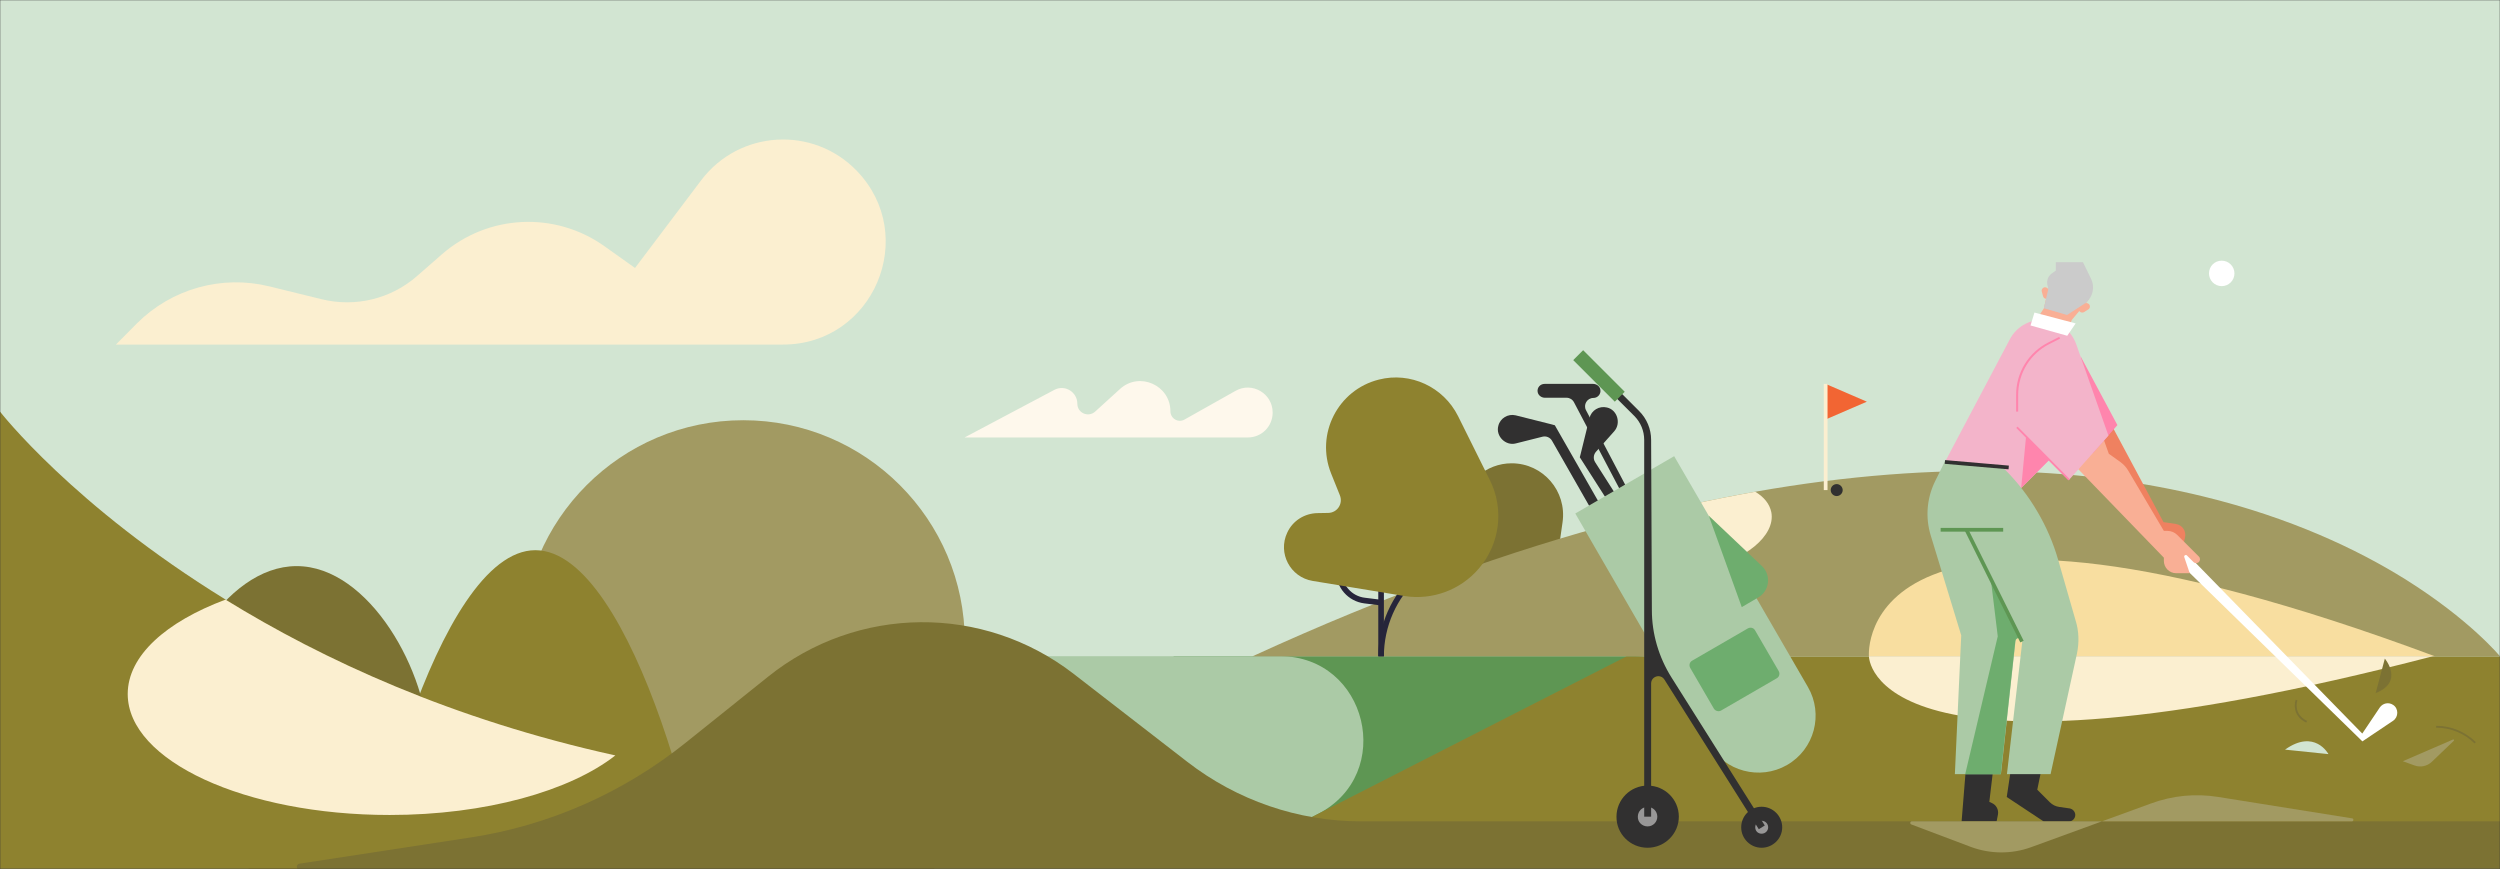<svg width="1335" height="464" viewBox="0 0 1335 464" fill="none" xmlns="http://www.w3.org/2000/svg">
<rect x="0" y="0" width="1335" height="464" fill="#333333" stroke="none"/>
<g clip-path="url(#clip0_1528_81126)">
<mask id="mask0_1528_81126" style="mask-type:luminance" maskUnits="userSpaceOnUse" x="0" y="0" width="1335" height="464">
<path d="M1335 0H0V464H1335V0Z" fill="white"/>
</mask>
<g mask="url(#mask0_1528_81126)">
<path d="M1335 0H0V464H1335V0Z" fill="#D2E5D2"/>
<path d="M396.9 461C462.2 461 515.2 408 515.2 342.7C515.2 277.4 462.2 224.4 396.9 224.4C331.6 224.4 278.6 277.4 278.6 342.7C278.6 408 331.5 461 396.9 461Z" fill="#A29A62"/>
<path d="M61.9 184H418.1C466.4 184 491 126.1 457.6 91.3C434.2 67 394.7 69.4 374.4 96.3L339.1 143.1L322.8 131.5C296.4 112.7 260.6 114.4 236.1 135.7L222.7 147.4C208.8 159.6 189.8 164.2 171.8 159.8L143.7 152.9C118.4 146.7 91.7 154.2 73.2 172.6L61.9 184Z" fill="#FBEFD0"/>
<path d="M804.7 320C787.9 320 775.1 305.1 777.5 288.5L780 271C782 257.5 793.6 247.4 807.2 247.4C824 247.4 836.8 262.3 834.4 278.9L831.9 296.4C830 310 818.4 320 804.7 320Z" fill="#7C7233"/>
<path d="M381 516.5C381 569 338.4 611.6 285.9 611.6C233.4 611.6 190.8 569 190.8 516.5C190.8 464 233.4 293.8 285.9 293.8C338.4 293.8 381 464 381 516.5Z" fill="#8E822F"/>
<path d="M228.8 398.2C228.8 437.1 197.3 468.6 158.4 468.6C119.5 468.6 88 437.1 88 398.2C88 359.3 119.5 302.3 158.4 302.3C197.3 302.3 228.8 359.4 228.8 398.2Z" fill="#7C7233"/>
<path d="M499 421.4V464H0V219.8C0 219.8 38.9 270 120.5 320.2C172.3 352.2 241.4 384.2 328.6 403.4C379.2 414.6 436 421.4 499 421.4Z" fill="#8E822F"/>
<path d="M853.8 350.4H872C930.5 350.4 949.4 413.4 897.3 434.7L827.9 463.1H626.7V350.4H853.8Z" fill="#5E9653"/>
<path d="M668.8 350.4H683.4C730.2 350.4 745.4 413.4 703.7 434.7L648 463.1H486.9V350.4H668.8Z" fill="#ABCAA6"/>
<path d="M648 463.1L868.6 350.5H1335V462.6L648 463.1Z" fill="#8E822F"/>
<path d="M1335 350.482H668.8C741.2 317.282 806.9 293.882 866.2 278.282C891 271.782 914.7 266.582 937.3 262.582C1037.5 244.882 1116.3 250.382 1176.5 265.082C1223.3 276.482 1258.8 293.382 1284.2 309.182C1319.1 330.982 1335 350.482 1335 350.482Z" fill="#A29A62"/>
<path d="M909.2 303.8C886.6 308 866.4 301.2 864.1 288.7C863.5 285.3 864.2 281.7 866.2 278.3C891 271.8 914.7 266.6 937.3 262.6C942 265.4 945 269.1 945.9 273.6C948.2 286 931.8 299.6 909.2 303.8Z" fill="#FBEFD0"/>
<path d="M998 350.4C998 350.4 988.6 234.5 1300.1 350.4H998Z" fill="#F8DEA0"/>
<path d="M366.3 396.5L410.1 361.4C457.8 323.1 525.1 322.5 573.4 359.9L634 406.8C660.6 427.4 693.2 438.6 726.7 438.6H1335V464.5H160.1C158.1 464.5 157.9 461.5 159.9 461.2L251.3 447.2C293.3 440.8 332.9 423.3 366.3 396.5Z" fill="#7C7233"/>
<path d="M998 350.4C998 350.4 997.6 428.8 1299.3 350.4H998Z" fill="#FBEFD0"/>
<path d="M1047.7 240.7H1045.7V266.2H1047.7V240.7Z" fill="white"/>
<path d="M739 350.5H736C736 333.8 743.1 317.7 755.5 306.5L764.7 298.2L766.7 300.4L757.5 308.7C745.7 319.3 739 334.6 739 350.5Z" fill="#26253A"/>
<path d="M739 301.7H736V350.4H739V301.7Z" fill="#26253A"/>
<path d="M737.3 323.3L728.5 322.2C719.9 321.1 713.5 313.8 713.5 305.2H716.5C716.5 312.3 721.8 318.4 728.9 319.2L737.7 320.3L737.3 323.3Z" fill="#26253A"/>
<path d="M789.7 303.6C801 290.5 803.3 271.8 795.6 256.4L778.6 222.2C770.8 206.6 753.2 198.4 736.3 202.7C714.4 208.2 702.4 231.8 710.8 252.8L715.5 264.5C717.3 269 714.1 273.8 709.3 273.9L703.6 274C696.6 274.1 690.3 278.1 687.4 284.4C682.2 295.4 689 308.2 700.9 310.2L750.1 318.3C764.8 320.6 779.9 315.1 789.7 303.6Z" fill="#8E822F"/>
<path d="M974.9 224V214.5V205L996.9 214.5L974.9 224Z" fill="#F26533"/>
<path d="M975.9 205H973.9V261.7H975.9V205Z" fill="#FBEFD0"/>
<path d="M980.8 264.9C982.6 264.9 984 263.4 984 261.7C984 260 982.5 258.5 980.8 258.5C979 258.5 977.6 260 977.6 261.7C977.6 263.4 979 264.9 980.8 264.9Z" fill="#313030"/>
<path d="M328.6 403.4C304.3 422.4 259.4 435.2 208.1 435.2C130.9 435.2 68.2 406.3 68.2 370.6C68.2 350.2 88.6 332.1 120.4 320.2C172.3 352.2 241.4 384.2 328.6 403.4Z" fill="#FBEFD0"/>
<path d="M1143 270.4L1262.7 393H1260.6L1270.8 377.8C1272.4 375.5 1275.5 374.8 1277.9 376.4C1280.9 378.3 1280.9 382.9 1277.9 384.9L1262.7 395.1L1261.5 395.9L1260.7 395.1L1138 275.4C1134.7 272.1 1139.5 267 1143 270.4Z" fill="white"/>
<path d="M1125.9 223.9L1155.3 278.8L1161.9 279.8C1165.3 280.3 1167.6 283.6 1166.8 287L1165.4 293H1157.7L1109.9 236.2L1125.9 223.9Z" fill="#EF8160"/>
<path d="M1084.3 224.2L1155.5 297.8V299.5C1155.5 303.1 1158.4 306.1 1162.1 306.1H1169.3L1166.4 297.5C1166.1 296.7 1167.2 296 1167.8 296.6L1171.3 300.1C1172.1 300.9 1173.4 300.9 1174.2 300.1C1175 299.3 1175 298 1174.2 297.2L1162.7 285.7C1161.3 284.3 1159.4 283.5 1157.5 283.5H1155.5L1136.4 251.2C1135.4 249.5 1134 248 1132.4 246.8L1126.1 242.3L1111.6 201.6L1084.3 224.2Z" fill="#F9AF95"/>
<path d="M1097.7 195.7L1106.3 170.9L1114 161.7C1118.7 156.1 1116.9 147.6 1110.3 144.4C1103.8 141.2 1096 144.9 1094.4 151.9L1091.4 164.7L1077.1 186.6L1097.7 195.7Z" fill="#F9AF95"/>
<path d="M1111 190.2L1130.7 227L1117.7 241.9L1111 190.2Z" fill="#FF85AD"/>
<path d="M1125.9 232.6L1104.9 256.2L1094.3 245.6L1079.3 260.6L1073.4 266.5L1038.6 246.7L1073.3 181.1C1076.7 174.7 1083.3 170.8 1090.4 170.8C1094.5 170.8 1098.4 172.1 1101.6 174.4C1104.8 176.7 1107.3 179.9 1108.7 183.8L1125.9 232.6Z" fill="#F3B4CA"/>
<path d="M1077.9 383.4L1071.6 425.6L1091.4 438.7H1104.7C1106.6 438.7 1108.2 437.1 1108.2 435.2C1108.2 433.5 1106.9 432 1105.2 431.7L1099.6 430.9C1097.7 430.6 1096 429.8 1094.6 428.4L1087.9 421.7L1095.8 383.4H1077.9Z" fill="#313030"/>
<path d="M1051.4 390.3L1047.5 438.6H1066.2L1066.9 435C1067.4 432.4 1066 429.8 1063.6 428.8L1062.3 428.2L1066.8 390.3H1051.4Z" fill="#313030"/>
<path d="M1109.1 349L1095 413.4H1071.7L1079.9 342.6C1079.9 342.3 1079.9 342 1079.8 341.7C1079.6 341.3 1079.4 341 1079 340.8C1078.7 340.6 1078.4 340.6 1078.1 340.6C1077.3 340.6 1076.4 341.2 1076.3 342.2L1068.5 413.4H1043.9L1047.3 339.3L1031 285.9C1028.1 276.4 1028.9 266.2 1033.2 257.3L1038.5 246.5L1067.1 249.1C1068.4 249.2 1069.6 249.8 1070.6 250.7C1077.3 257.4 1083.1 264.9 1087.9 273.1C1092.7 281.2 1096.5 290 1099.1 299.1L1108.3 331.1C1110.2 337 1110.3 343.1 1109.1 349Z" fill="#ABCAA6"/>
<path d="M1078.9 340.9C1078.6 340.7 1078.3 340.7 1078 340.7C1077.2 340.7 1076.3 341.3 1076.2 342.3L1068.4 413.5H1049.4L1066.8 339.8L1063.1 309.4L1078.9 340.9Z" fill="#6EAD6E"/>
<path d="M1104.9 256.2L1094.3 245.6L1079.3 260.6L1081.9 233.2L1104.9 256.2Z" fill="#FF85AD"/>
<path d="M1069.7 281.9H1036.3V283.9H1069.7V281.9Z" fill="#5E9653"/>
<path d="M1077.39 227.814L1076.68 228.518L1104.52 256.544L1105.23 255.839L1077.39 227.814Z" fill="#FF85AD"/>
<path d="M1050.95 282.436L1049.16 283.326L1078.84 343.062L1080.63 342.172L1050.95 282.436Z" fill="#5E9653"/>
<path d="M1092.1 153.4C1090.9 153.4 1090 154.6 1090.3 155.7L1091 158.2C1091.2 159.1 1092 159.6 1092.9 159.6H1093.6L1093.8 155.3C1094 154.2 1093.1 153.4 1092.1 153.4Z" fill="#F9AF95"/>
<path d="M1115.4 162.3C1116.3 163.1 1116.2 164.6 1115.2 165.2L1113 166.6C1112.2 167.1 1111.3 167 1110.6 166.4L1110.1 165.9L1112.8 162.5C1113.4 161.7 1114.6 161.6 1115.4 162.3Z" fill="#F9AF95"/>
<path d="M1084.3 173.8L1086.4 166.9L1108.4 172.7L1103.9 179.3L1084.3 173.8Z" fill="white"/>
<path d="M1077.6 219.8H1076.6V210.9C1076.6 198.9 1083.2 188.2 1093.9 182.8L1099.6 179.9L1100.1 180.8L1094.4 183.7C1084.1 188.9 1077.7 199.3 1077.7 210.9V219.8H1077.6Z" fill="#FF85AD"/>
<path d="M1091.4 164.6L1103.8 168.2L1114 161.6L1114.2 161.4C1117.7 158.2 1118.7 153.1 1116.6 148.8L1112.3 140H1097.8V144.5L1095.7 146C1093.7 147.4 1092.8 149.8 1093.3 152.1L1093.8 154.4L1091.4 164.6Z" fill="#CBCBCB"/>
<path d="M1220.2 400.3L1243.4 402.7C1243.4 402.7 1236.1 389 1220.2 400.3Z" fill="#D2E5D2"/>
<path d="M1268.6 370.1L1273.5 351.7C1273.5 351.7 1284 364.1 1268.6 370.1Z" fill="#7C7233"/>
<path d="M1283.1 406.5L1309.9 394.9C1310.3 394.7 1310.7 395.3 1310.3 395.6L1298.6 406.8C1296.2 409.1 1292.7 409.9 1289.5 408.8L1283.1 406.5Z" fill="#A29A62"/>
<path d="M1231.5 385.9C1223.1 381.7 1225.8 373.8 1225.9 373.7L1226.8 374C1226.7 374.3 1224.4 381.2 1232 385L1231.5 385.9Z" fill="#7C7233"/>
<path d="M1321.4 397C1316.1 391.7 1308.7 388.6 1301.2 388.6H1300.9V387.6H1301.2C1309 387.6 1316.6 390.8 1322.1 396.3L1321.4 397Z" fill="#7C7233"/>
<path d="M1186.4 152.8C1190.1 152.8 1193.2 149.8 1193.2 146C1193.2 142.3 1190.2 139.2 1186.4 139.2C1182.6 139.2 1179.6 142.2 1179.6 146C1179.6 149.7 1182.6 152.8 1186.4 152.8Z" fill="white"/>
<path d="M1020.9 438.6H1255.9C1256.9 438.6 1257 437.1 1256 437L1184.7 425.6C1172.5 423.6 1160.1 424.8 1148.5 429.1L1084.6 452.4C1074.2 456.2 1062.7 456.1 1052.3 452.2L1020.5 440.2C1019.8 439.8 1020 438.6 1020.9 438.6Z" fill="#A29A62"/>
<path d="M800.1 227.4C801.1 223.3 805.3 220.8 809.4 221.8L828.5 226.6L830.3 227.1L830.8 228L869.6 295.9C871.3 299.1 866.6 301.7 864.9 298.6L828.8 235.4C827.8 233.6 825.7 232.7 823.7 233.2C818.1 234.6 809.4 236.8 809.4 236.8C804 238.2 798.6 232.9 800.1 227.4Z" fill="#313030"/>
<path d="M858.1 217.6C854 216.6 849.8 219.1 848.8 223.2L844.1 242.3L843.6 244.2L844.2 245.1L886.3 311C888.3 314 892.8 311.1 890.9 308.1L851.8 246.8C850.7 245.1 850.9 242.8 852.2 241.3C856.1 237 862 230.3 862 230.3C865.8 226 863.6 218.8 858.1 217.6Z" fill="#313030"/>
<path d="M824.8 205H850.7C852.6 205 854.3 206.3 854.6 208.1C855 210.4 853.2 212.5 850.9 212.5C847.5 212.5 845.4 216.1 846.9 219L886.6 294.5L883.3 296.2L840.5 214.8C839.7 213.3 838.2 212.4 836.6 212.4H825C823.1 212.4 821.4 211.1 821.1 209.3C820.7 207 822.5 205 824.8 205Z" fill="#313030"/>
<path d="M954.3 408.5C968.9 400.1 973.9 381.4 965.4 366.8L912.4 275.3L894 243.6L841.2 274.2L912.5 397.4C921.1 411.9 939.7 416.9 954.3 408.5Z" fill="#ABCAA6"/>
<path d="M940.8 302.2L912.5 275.4L930.1 324.2L938.8 319.1C945 315.6 946 307.1 940.8 302.2Z" fill="#6EAD6E"/>
<path d="M919.1 379.4L948.8 362.2C950.2 361.4 950.6 359.7 949.8 358.3L937.2 336.6C936.4 335.2 934.7 334.8 933.3 335.6L903.6 352.8C902.2 353.6 901.8 355.3 902.6 356.7L915.2 378.4C916 379.7 917.8 380.2 919.1 379.4Z" fill="#6EAD6E"/>
<path d="M879.8 452.7C889 452.7 896.5 445.2 896.5 436.1C896.5 426.9 889 419.5 879.8 419.5C870.6 419.5 863.2 427 863.2 436.1C863.1 445.3 870.6 452.7 879.8 452.7Z" fill="#313030"/>
<path d="M879.8 441.3C882.7 441.3 885 439 885 436.1C885 433.2 882.7 430.9 879.8 430.9C876.9 430.9 874.6 433.2 874.6 436.1C874.5 439 876.9 441.3 879.8 441.3Z" fill="#989797"/>
<path d="M940.7 452.7C946.7 452.7 951.7 447.8 951.7 441.8C951.7 435.8 946.8 430.8 940.7 430.8C934.7 430.8 929.8 435.7 929.8 441.8C929.8 447.8 934.7 452.7 940.7 452.7Z" fill="#313030"/>
<path d="M940.7 445.2C942.6 445.2 944.2 443.7 944.2 441.8C944.2 439.9 942.7 438.3 940.7 438.3C938.8 438.3 937.3 439.8 937.3 441.8C937.3 443.8 938.8 445.2 940.7 445.2Z" fill="#989797"/>
<path d="M850.3 194.5L875.3 219.5C879.4 223.6 881.7 229.1 881.7 234.9L882.1 325.8C882.1 338.5 885.8 351 892.6 361.8L942.4 440.8L939.2 442.8L888.8 362.9C886.7 359.6 881.7 361.1 881.7 365V436.1H878V234.9C878 230.1 876.1 225.5 872.7 222.1L847.7 197.2L850.3 194.5Z" fill="#313030"/>
<path d="M840.1 192.3L862.3 214.5L867.6 209.2L845.4 187L840.1 192.3Z" fill="#5E9653"/>
<path d="M666.4 233.6H515.1L563 208.2C568.6 205.2 575.3 209.3 575.3 215.6C575.3 220.5 581.1 223.1 584.8 219.8L598.1 207.7C608.4 198.3 625 205.7 625 219.6C625 223.5 629.2 226 632.6 224L659.8 208.7C668.6 203.7 679.6 210.1 679.6 220.3C679.6 227.7 673.7 233.6 666.4 233.6Z" fill="#FEF8EC"/>
<path d="M1038.66 245.691L1038.49 247.684L1072.56 250.622L1072.73 248.629L1038.66 245.691Z" fill="#313030"/>
</g>
</g>
<defs>
<clipPath id="clip0_1528_81126">
<rect width="1335" height="464" fill="white"/>
</clipPath>
</defs>
</svg>
